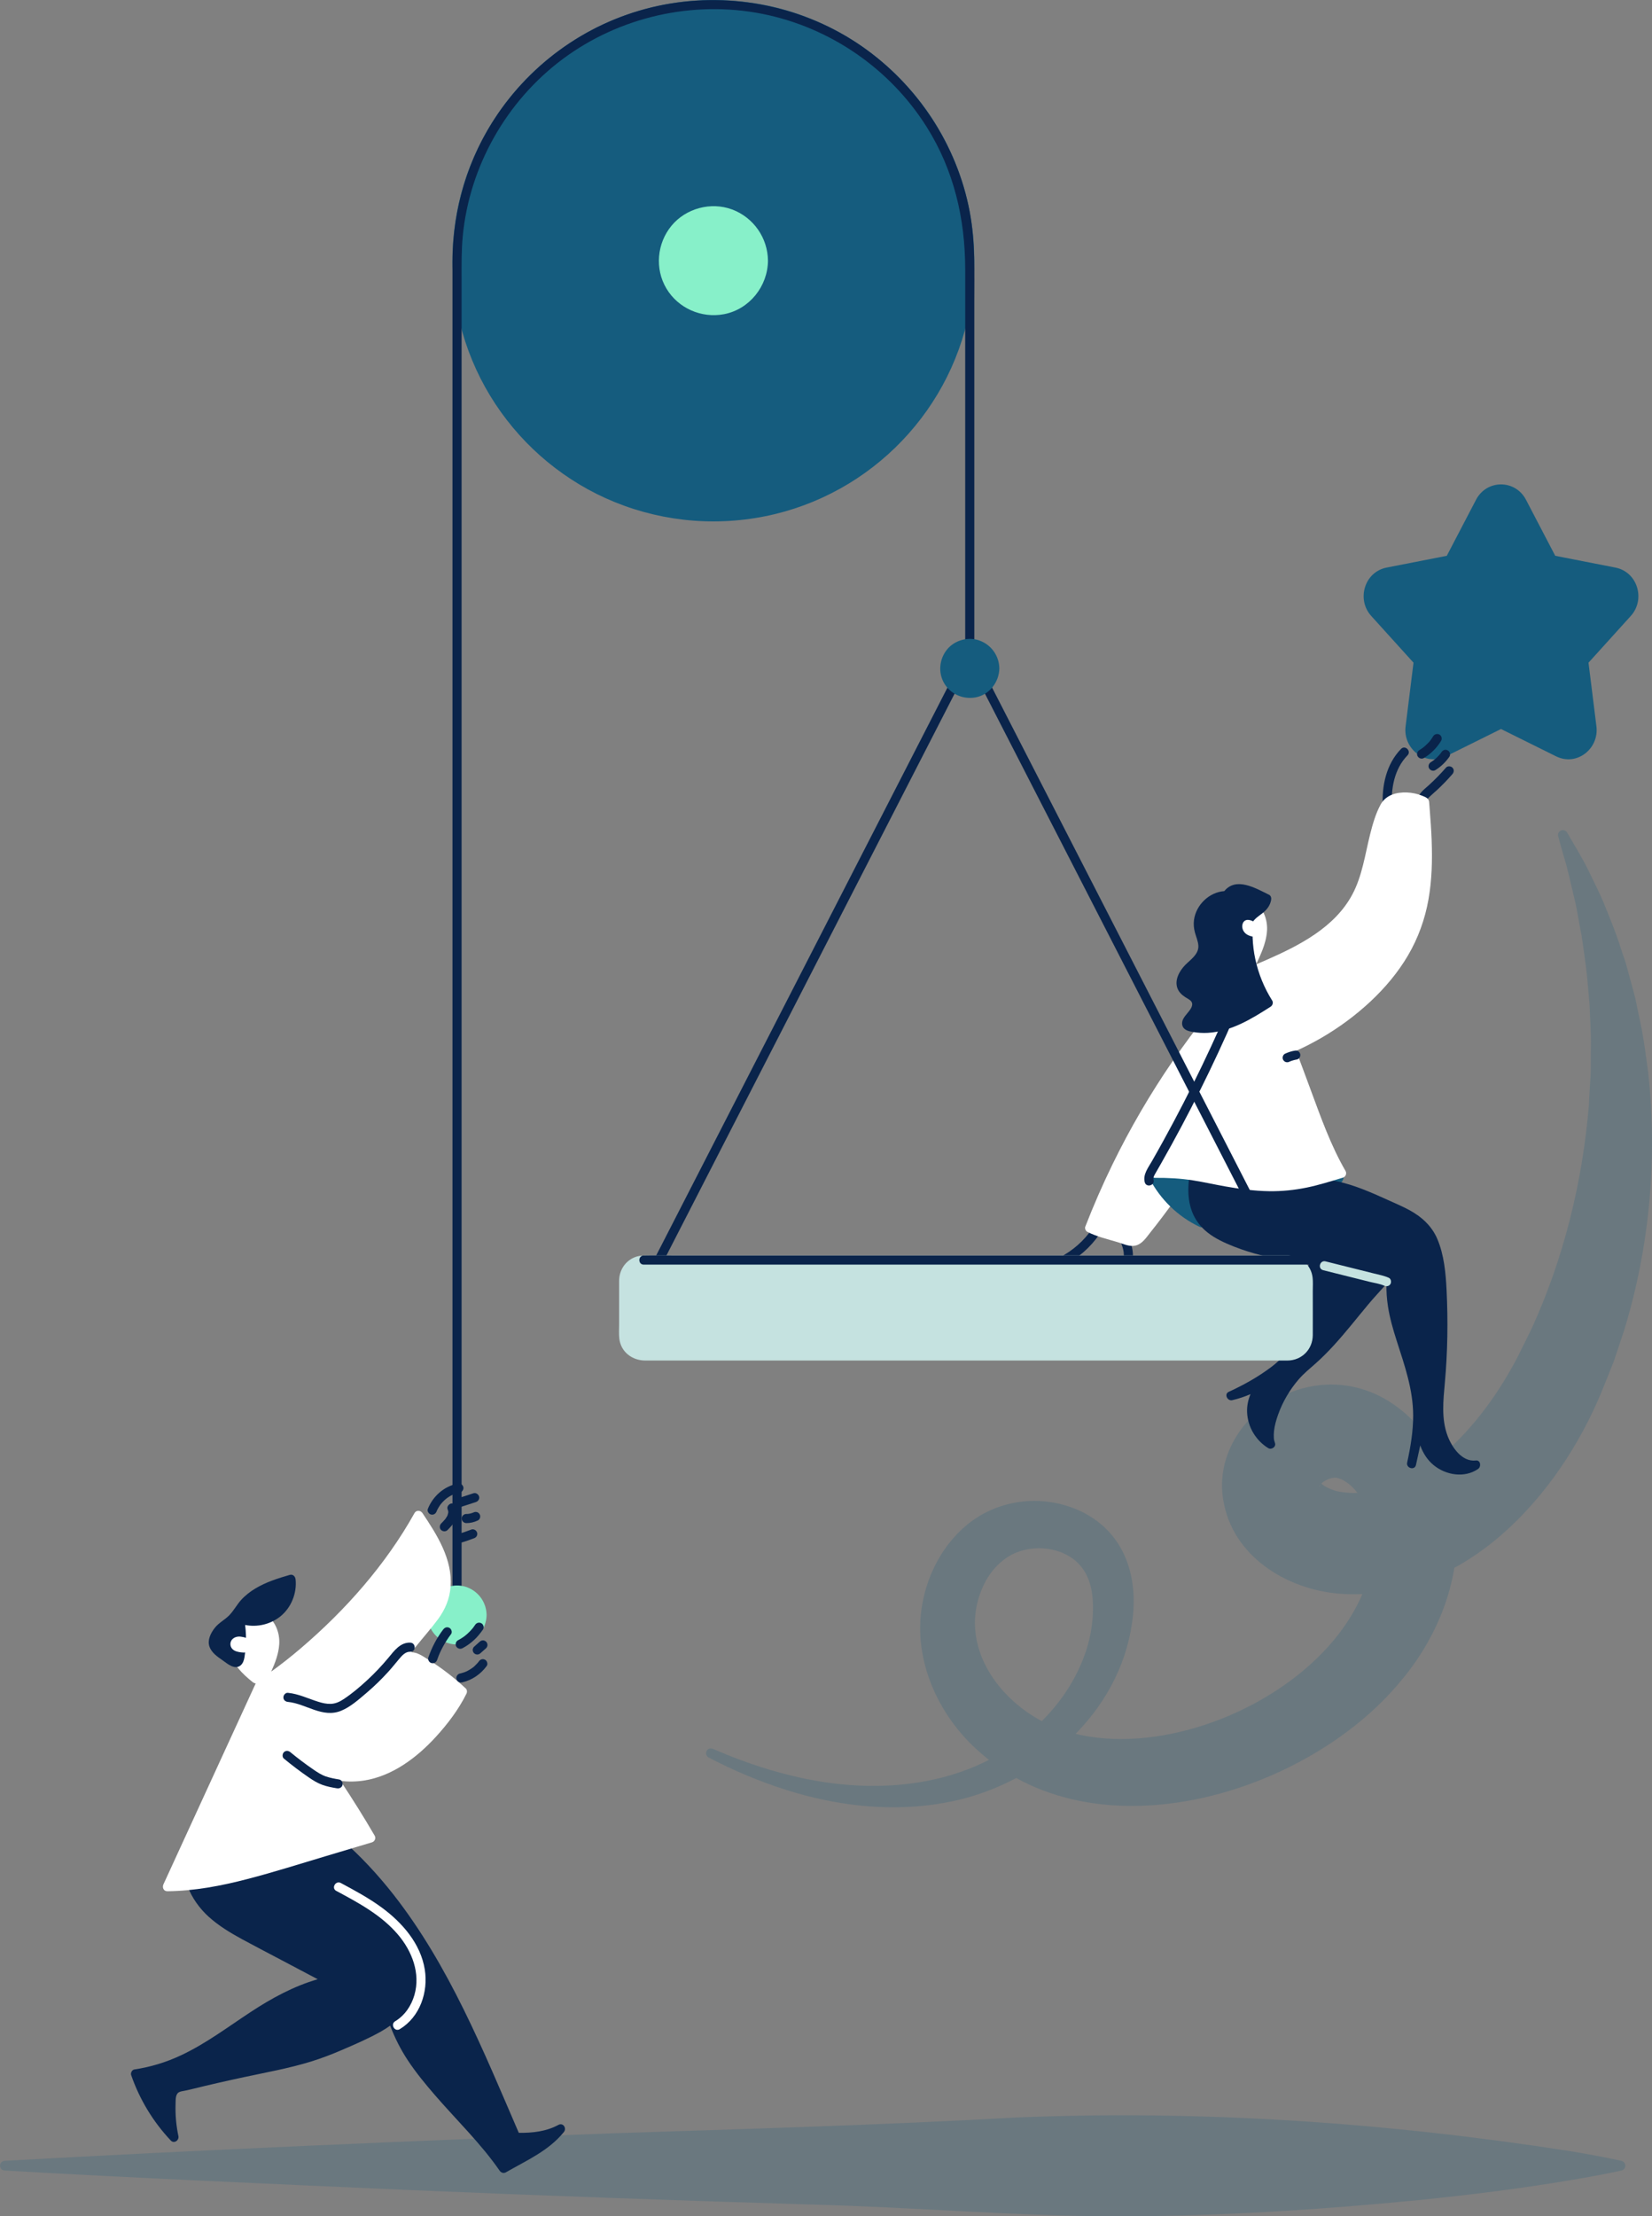 <svg width="372" height="499" viewBox="0 0 372 499" fill="none" xmlns="http://www.w3.org/2000/svg">
<rect x="0" y="0" width="372" height="499" fill="#808080" stroke="none"/>
<g clip-path="url(#clip0_1_279)">
<path d="M343.623 112.518C341.219 107.911 334.781 107.911 332.377 112.518L325.79 125.138L312.251 127.787C307.232 128.769 305.423 134.974 308.771 138.674L318.296 149.201L316.513 163.554C315.894 168.546 320.914 172.61 325.618 170.277L338 164.136L350.382 170.277C355.086 172.61 360.106 168.546 359.487 163.554L357.704 149.201L367.229 138.674C370.577 134.974 368.768 128.769 363.749 127.787L350.21 125.138L343.623 112.518Z" fill="#155C7E"/>
<path opacity="0.2" d="M160.548 393.754C166.113 396.169 171.97 398.267 177.869 399.687C198.023 404.769 220.733 402.415 235.481 386.595C241.231 380.585 245.414 372.585 246.03 364.374C246.385 359.549 245.887 354.574 242.17 351.395C238.828 348.564 233.715 347.908 229.655 349.267C226.215 350.354 223.484 353.097 221.821 356.241C214.48 370.549 226.01 385.338 239.824 389.713C264.341 397.405 301.4 379.785 308.315 354.487C309.403 350.082 309.464 345.487 308.166 341.174C307.062 337.774 305.199 334.6 302.083 333.067C300.681 332.554 300.681 332.641 299.685 332.836C298.766 333.067 297.555 333.754 297.129 334.574C297.098 334.651 297.113 334.687 297.134 334.672C297.195 334.651 297.314 334.374 297.329 334.149C297.334 334.123 297.339 334.097 297.329 334.072C297.334 334.056 297.355 334.051 297.36 334.046C297.38 334.021 297.334 334.026 297.36 334C297.38 333.974 297.375 333.959 297.355 333.949C297.38 333.933 297.391 333.918 297.375 333.913C297.411 333.892 297.524 334.021 297.817 334.267C298.428 334.759 299.829 335.467 301.41 335.82C310.075 337.39 318.545 332.949 325.044 327.349C332.082 321.226 337.688 313.39 342.016 304.979C342.493 303.938 344.367 300.256 344.87 299.19C352.103 283.364 356.379 266.113 357.801 248.641C357.873 246.585 358.063 244.067 358.176 241.99C358.263 239.774 358.196 237.518 358.242 235.308C358.294 232.703 358.016 228.949 357.955 226.354C357.775 224.231 357.519 221.605 357.359 219.631C357.031 216.687 356.579 213.595 356.148 210.662C355.835 209.246 355.044 204.39 354.649 202.831C353.93 199.918 353.052 195.697 352.139 192.81C351.707 191.333 351.292 189.846 350.886 188.349C350.686 187.759 351.035 187.097 351.641 186.938C352.128 186.805 352.632 187.026 352.878 187.436C354.449 190.154 356.122 192.856 357.534 195.667C358.761 198.262 360.552 201.656 361.528 204.292C362.657 207.026 364.043 210.477 364.895 213.241C365.327 214.692 366.025 216.379 366.363 217.81C366.795 219.508 367.847 223.169 368.247 224.779C368.499 226.133 369.438 230.421 369.716 231.867C370.291 235 370.717 238.292 371.138 241.446C373.278 260.908 371.451 280.928 365.681 299.662C365.096 301.338 363.884 305.144 363.314 306.728C362.791 308.103 361.091 312.21 360.522 313.662C350.891 336.8 330.003 360.236 302.642 358.887C290.825 358.318 278.248 351.159 275.666 338.815C273.32 328.503 279.608 318.4 288.9 314.2C296.313 310.728 304.675 310.846 311.887 314.99C322.976 321.349 328.309 334.395 328.047 346.641C327.929 358.426 322.606 370.179 315.204 378.749C294.408 403.759 247.714 418.113 221 394.821C211.046 386.405 204.942 372.718 207.987 359.682C209.249 354.056 212.052 348.708 216.221 344.682C223.187 337.836 233.695 336.097 242.591 339.903C253.089 344.446 256.523 354.805 254.911 365.379C252.052 385.774 234.239 401.272 214.799 405.482C202.935 408.051 190.743 406.985 179.203 403.656C173.218 401.903 167.263 399.559 161.688 396.769L159.594 395.718C158.397 395.01 159.157 393.215 160.543 393.744L160.548 393.754Z" fill="#155C7E"/>
<path d="M313.443 181.656C313.186 177.549 313.972 173.113 316.944 170.067C317.868 169.118 316.415 167.667 315.491 168.615C312.144 172.046 311.097 177.005 311.39 181.656C311.472 182.969 313.525 182.98 313.443 181.656Z" fill="#0A244B"/>
<path d="M322.729 165.754C322.621 165.933 322.508 166.113 322.39 166.287C322.334 166.364 322.283 166.446 322.226 166.523C322.2 166.564 322.17 166.6 322.139 166.636C322.041 166.764 322.139 166.651 322.175 166.59C321.959 166.928 321.641 167.231 321.359 167.513C321.076 167.795 320.773 168.062 320.46 168.313C320.363 168.39 320.65 168.169 320.512 168.277C320.465 168.313 320.419 168.344 320.373 168.379C320.296 168.436 320.219 168.492 320.137 168.544C319.962 168.662 319.788 168.774 319.608 168.887C319.146 169.164 318.936 169.82 319.238 170.292C319.541 170.764 320.152 170.959 320.645 170.662C322.226 169.708 323.556 168.374 324.511 166.795C324.788 166.333 324.629 165.646 324.141 165.39C323.653 165.133 323.032 165.267 322.734 165.759L322.729 165.754Z" fill="#0A244B"/>
<path d="M324.618 169.318C324.521 169.462 324.418 169.6 324.315 169.733L324.475 169.528C323.987 170.159 323.422 170.723 322.791 171.21L322.996 171.051C322.734 171.251 322.467 171.436 322.19 171.61C321.733 171.892 321.518 172.538 321.821 173.015C322.123 173.492 322.74 173.687 323.227 173.385C324.485 172.605 325.548 171.574 326.389 170.359C326.533 170.149 326.559 169.805 326.492 169.569C326.425 169.333 326.241 169.072 326.02 168.954C325.784 168.826 325.491 168.764 325.229 168.851C324.967 168.938 324.772 169.092 324.613 169.323L324.618 169.318Z" fill="#0A244B"/>
<path d="M325.609 172.831C324.408 174.215 323.125 175.533 321.764 176.769C321.128 177.349 320.424 177.877 319.885 178.559C319.228 179.395 318.931 180.313 319.079 181.369C319.156 181.918 319.855 182.221 320.342 182.087C320.933 181.923 321.138 181.374 321.061 180.826C321.076 180.923 321.071 180.749 321.071 180.738C321.107 180.379 321.045 180.8 321.092 180.595C321.133 180.426 321.169 180.333 321.23 180.215C321.384 179.928 321.579 179.708 321.816 179.477C322.396 178.908 323.032 178.395 323.628 177.841C324.834 176.718 325.979 175.528 327.062 174.282C327.426 173.862 327.473 173.241 327.062 172.831C326.692 172.462 325.974 172.41 325.609 172.831Z" fill="#0A244B"/>
<path d="M240.738 284.267C243.859 282.421 246.487 279.805 248.346 276.697C248.628 276.221 248.453 275.569 247.976 275.292C247.499 275.015 246.857 275.185 246.57 275.662C244.886 278.477 242.524 280.826 239.696 282.497C239.218 282.779 239.044 283.421 239.326 283.903C239.609 284.385 240.25 284.554 240.733 284.272L240.738 284.267Z" fill="#0A244B"/>
<path d="M252.345 279.692C252.417 279.831 252.468 279.99 252.55 280.128C252.493 279.99 252.483 279.969 252.524 280.072C252.54 280.113 252.56 280.159 252.576 280.2C252.601 280.262 252.622 280.328 252.648 280.395C252.755 280.697 252.843 281.005 252.914 281.318C252.95 281.472 252.981 281.631 253.007 281.79C253.012 281.826 253.017 281.856 253.022 281.892C253.033 281.969 253.027 281.938 253.007 281.79C253.007 281.79 253.033 282.041 253.038 282.062C253.068 282.379 253.074 282.703 253.063 283.021C253.048 283.559 253.546 284.072 254.09 284.046C254.634 284.021 255.101 283.595 255.117 283.021C255.158 281.503 254.798 280.005 254.111 278.656C253.864 278.179 253.151 278 252.704 278.287C252.216 278.605 252.073 279.18 252.334 279.692H252.345Z" fill="#0A244B"/>
<path d="M282.493 219.19C283.392 218.226 281.944 216.769 281.041 217.738C274.891 224.338 269.229 231.395 264.121 238.831C259.018 246.251 254.465 254.051 250.517 262.149C248.279 266.738 246.236 271.426 244.383 276.19C244.229 276.59 244.48 277.159 244.855 277.349C247.021 278.462 249.46 278.995 251.775 279.703C253.048 280.092 254.393 280.764 255.753 280.421C257.206 280.056 258.099 278.662 258.977 277.559C263.032 272.492 266.713 267.149 270.507 261.892C272.694 258.862 274.927 255.872 277.293 252.979C277.858 252.287 277.365 251.385 276.729 251.21L281.492 220.297C281.831 219.928 282.16 219.559 282.498 219.195L282.493 219.19Z" fill="white"/>
<path opacity="0.2" d="M1.037 486.503C46.109 483.995 92.397 482.041 137.566 480.318C167.104 479.349 199.183 478.431 228.587 476.759C270.399 475 312.38 477.887 353.735 484.349C357.529 484.985 361.322 485.672 365.111 486.503C365.717 486.636 366.097 487.231 365.968 487.836C365.871 488.277 365.527 488.6 365.111 488.692C361.317 489.523 357.524 490.205 353.735 490.846C342.411 492.754 330.994 494.169 319.603 495.333C296.867 497.549 274.146 499.005 251.338 499C228.567 498.949 205.825 496.959 183.074 496.354C154.558 495.518 120.559 494.292 92.053 493.072C61.714 491.728 31.376 490.426 1.037 488.692C0.431 488.656 -0.031 488.138 0.005 487.533C0.036 486.969 0.488 486.533 1.037 486.503Z" fill="#155C7E"/>
<path d="M302.483 264.431C302.211 263.59 301.379 263.077 300.599 262.779C299.567 262.385 298.453 262.154 297.391 261.856C295.147 261.226 292.899 260.6 290.656 259.969C285.594 258.549 280.532 257.133 275.471 255.713C274.516 255.446 273.972 256.487 274.29 257.18L260.651 264.354C260.651 264.354 260.635 264.328 260.63 264.313C260.024 263.138 258.248 264.174 258.854 265.349C261.292 270.062 265.291 273.933 270.096 276.205C270.594 276.441 271.21 276.354 271.503 275.836C273.207 272.826 274.495 269.595 275.327 266.246C276.364 267.533 277.396 268.826 278.433 270.113C279.172 271.036 279.916 271.959 280.656 272.882C281.292 273.677 281.893 274.528 282.617 275.251C283.33 275.964 284.203 276.472 285.224 276.533C286.297 276.595 287.329 276.149 288.263 275.677C290.147 274.728 291.98 273.667 293.756 272.533C295.548 271.395 297.278 270.164 298.951 268.862C299.773 268.226 300.573 267.574 301.364 266.903C302.119 266.262 302.806 265.492 302.468 264.431H302.483Z" fill="#155C7E"/>
<path d="M125.723 478.421C123.043 479.897 119.856 480.246 116.822 480.2C112.818 470.908 108.916 461.564 104.44 452.482C99.953 443.385 94.871 434.554 88.598 426.554C85.071 422.056 81.165 417.862 76.863 414.092C76.144 413.462 75.184 414.051 75.087 414.754L61.776 413.964C61.781 413.251 61.042 412.533 60.256 413.021C58.68 413.985 58.141 415.549 58.188 417.19L44.122 416.651C44.148 416.2 43.783 415.738 43.357 415.621C42.777 415.462 42.294 415.815 42.094 416.338C39.979 421.831 42.885 427.831 46.981 431.544C49.23 433.58 51.848 435.159 54.502 436.605C57.423 438.195 60.38 439.723 63.321 441.277C66.062 442.723 68.798 444.174 71.54 445.621C66.129 447.19 61.165 449.892 56.458 452.99C51.314 456.369 46.37 460.113 40.78 462.738C37.443 464.308 33.901 465.39 30.251 465.933C29.723 466.01 29.368 466.718 29.533 467.195C31.432 472.682 34.471 477.708 38.46 481.933C39.199 482.718 40.38 481.887 40.174 480.933C39.666 478.538 39.45 476.103 39.538 473.651C39.563 472.882 39.471 471.58 40.226 471.103C40.58 470.877 41.042 470.826 41.447 470.749C41.961 470.656 42.464 470.544 42.972 470.415C46.95 469.436 50.944 468.518 54.953 467.662C59.995 466.579 65.108 465.677 70.041 464.149C72.428 463.41 74.758 462.513 77.053 461.523C80.005 460.251 83.018 458.954 85.816 457.374C86.509 456.98 87.197 456.544 87.854 456.067C88.896 458.805 90.215 461.431 91.837 463.882C93.649 466.621 95.744 469.174 97.895 471.662C102.782 477.313 108.249 482.564 112.51 488.723C112.828 489.18 113.403 489.385 113.916 489.092C118.552 486.421 123.511 484.282 126.965 480.031C127.674 479.159 126.801 477.826 125.723 478.421Z" fill="#0A244B"/>
<path d="M332.308 328.831C329.161 329.164 326.913 325.815 325.953 323.231C324.541 319.436 324.998 315.303 325.352 311.359C325.979 304.441 326.081 297.395 325.743 290.456C325.553 286.6 325.183 282.554 323.664 278.964C322.406 275.99 320.06 273.892 317.252 272.39C315.835 271.631 314.357 271 312.894 270.338C310.969 269.467 309.038 268.595 307.067 267.826C305.05 267.041 302.986 266.359 300.861 265.933C299.157 265.59 297.447 265.272 295.743 264.918C288.417 263.41 281.097 261.718 273.659 260.892C272.837 260.8 272.011 260.723 271.184 260.662L271.2 259.395C271.528 258.385 271.877 257.39 272.226 256.405C272.668 255.159 270.681 254.621 270.245 255.862C267.791 262.8 265.086 272.123 271.949 277.518C273.705 278.897 275.753 279.826 277.822 280.646C279.916 281.477 282.083 282.139 284.264 282.697C287.704 283.574 291.205 284.2 294.726 284.697C293.597 286.815 292.76 289.082 292.267 291.426C291.949 292.939 291.795 294.477 291.723 296.021C291.646 297.621 291.636 299.241 291.292 300.815C290.65 303.764 288.643 305.985 286.292 307.759C283.34 309.995 280.05 311.831 276.687 313.369C275.589 313.872 276.39 315.497 277.478 315.246C278.89 314.918 280.265 314.462 281.595 313.892C281.041 315.18 280.758 316.585 280.825 318.015C280.969 321.292 282.801 324.333 285.589 326.046C286.313 326.492 287.411 325.744 287.098 324.887C287.026 324.692 286.97 324.497 286.924 324.297C286.852 323.974 286.867 324.031 286.847 323.739C286.811 323.221 286.831 322.697 286.888 322.174C287.016 320.964 287.38 319.697 287.796 318.523C288.823 315.626 290.44 312.867 292.452 310.549C293.582 309.241 294.891 308.18 296.179 307.041C297.673 305.723 299.074 304.303 300.414 302.836C303.114 299.877 305.578 296.713 308.145 293.641C309.449 292.077 310.861 290.6 312.201 289.072C312.17 290.739 312.278 292.4 312.534 294.072C312.94 296.739 313.694 299.328 314.516 301.892C316.277 307.385 318.202 312.826 318.217 318.667C318.227 322.256 317.632 325.79 316.867 329.287C316.585 330.574 318.566 331.123 318.848 329.831C319.172 328.364 319.495 326.897 319.813 325.431C320.419 327.128 321.389 328.677 322.791 329.841C325.548 332.133 329.772 332.846 332.837 330.733C333.586 330.215 333.427 328.703 332.319 328.821L332.308 328.831Z" fill="#0A244B"/>
<path d="M302.991 263.646C299.68 257.933 297.452 251.626 295.168 245.456C292.688 238.764 290.276 232 287.016 225.636C285.676 223.021 284.167 220.482 282.375 218.149C283.648 215.405 285.127 212.595 285.312 209.528C285.466 206.979 284.424 204.328 282.278 202.851C280.235 201.446 277.601 201.826 275.82 203.456C273.797 205.303 273.073 208.272 273.813 210.872C274.665 213.882 276.965 216.21 279.347 218.113C279.526 218.256 279.732 218.349 279.942 218.385C279.957 218.405 279.973 218.426 279.993 218.446C279.886 218.677 279.778 218.903 279.67 219.133L275.774 227.615C273.176 233.272 270.579 238.928 267.981 244.585C265.065 250.938 262.144 257.292 259.229 263.646C258.915 264.328 259.275 265.195 260.117 265.19C262.986 265.169 265.851 265.313 268.689 265.764C271.118 266.154 273.52 266.697 275.938 267.123C279.182 267.692 282.473 268.149 285.774 268.195C288.633 268.236 291.492 267.949 294.295 267.369C297.031 266.805 299.701 265.954 302.375 265.154C303.012 264.964 303.325 264.231 302.991 263.646Z" fill="white"/>
<path d="M278.51 222.385C273.648 234.159 268.125 245.662 261.98 256.821C261.123 258.379 260.25 259.933 259.367 261.477C258.556 262.892 257.314 264.462 257.776 266.185C258.12 267.456 260.101 266.918 259.757 265.641C259.598 265.056 260.014 264.477 260.291 263.985C260.697 263.282 261.097 262.579 261.498 261.877C262.278 260.503 263.048 259.128 263.808 257.744C265.291 255.051 266.739 252.333 268.145 249.6C271 244.062 273.705 238.446 276.256 232.759C277.714 229.503 279.126 226.221 280.486 222.923C280.697 222.41 280.255 221.795 279.768 221.662C279.177 221.497 278.715 221.862 278.505 222.379L278.51 222.385Z" fill="#0A244B"/>
<path d="M103.47 339.385C104.702 338.985 105.929 338.585 107.161 338.185C107.669 338.02 108.054 337.467 107.879 336.923C107.715 336.415 107.161 336.031 106.616 336.205C105.384 336.605 104.158 337.005 102.926 337.405C102.417 337.569 102.032 338.123 102.207 338.667C102.371 339.174 102.926 339.559 103.47 339.385Z" fill="#0A244B"/>
<path d="M104.994 342.923C105.913 342.933 106.801 342.713 107.628 342.318C107.848 342.215 108.038 341.933 108.1 341.703C108.167 341.456 108.136 341.128 107.997 340.913C107.859 340.697 107.643 340.503 107.381 340.441L107.109 340.405C106.924 340.405 106.75 340.451 106.591 340.544C106.524 340.574 106.452 340.61 106.38 340.636L106.627 340.533C106.237 340.697 105.826 340.805 105.41 340.862L105.682 340.826C105.451 340.856 105.225 340.867 104.994 340.867C104.732 340.867 104.45 340.985 104.27 341.169C104.091 341.354 103.957 341.641 103.968 341.892C103.993 342.451 104.419 342.913 104.994 342.918V342.923Z" fill="#0A244B"/>
<path d="M106.175 344.364C105.112 344.779 104.029 345.144 102.931 345.446C102.412 345.59 102.043 346.179 102.212 346.708C102.381 347.236 102.92 347.579 103.475 347.426C104.573 347.123 105.657 346.759 106.719 346.344C106.976 346.241 107.186 346.118 107.335 345.872C107.464 345.651 107.52 345.328 107.438 345.082C107.356 344.836 107.202 344.595 106.966 344.467C106.729 344.338 106.427 344.267 106.175 344.364Z" fill="#0A244B"/>
<path d="M216.544 40.585C214.711 34.954 212.027 29.595 208.592 24.774C205.163 19.964 201.041 15.697 196.359 12.098C191.647 8.472 186.385 5.595 180.8 3.549C175.071 1.446 168.998 0.277 162.9 0.041C156.734 -0.195 150.513 0.533 144.578 2.221C138.865 3.841 133.387 6.338 128.428 9.605C123.526 12.826 119.101 16.774 115.364 21.297C111.575 25.882 108.511 30.995 106.247 36.487C103.921 42.128 102.525 48.128 102.058 54.205C101.581 60.374 102.094 66.636 103.557 72.651C104.964 78.431 107.279 84.01 110.369 89.097C113.413 94.108 117.217 98.672 121.601 102.564C126.006 106.472 130.99 109.733 136.36 112.159C141.909 114.667 147.792 116.292 153.844 117C160.02 117.723 166.303 117.446 172.396 116.215C178.284 115.026 183.993 112.908 189.239 109.979C194.368 107.123 199.07 103.482 203.125 99.236C207.186 94.99 210.62 90.128 213.243 84.867C215.923 79.487 217.781 73.708 218.69 67.764C219.152 64.759 219.388 61.733 219.393 58.692C219.383 52.559 218.438 46.42 216.544 40.585Z" fill="#155C7E"/>
<path d="M164.86 47.164C160.091 45.38 154.45 46.897 151.211 50.821C147.925 54.805 147.407 60.538 150.081 64.99C152.74 69.421 157.971 71.703 163.033 70.738C168.752 69.651 172.889 64.451 172.93 58.692C172.889 53.559 169.67 48.959 164.86 47.159V47.164Z" fill="#87F0C9"/>
<path d="M103.942 357.995V338.462C103.942 322.051 103.942 305.641 103.942 289.226V223.667C103.942 200.831 103.942 177.995 103.942 155.154C103.942 132.313 103.942 116.267 103.942 96.82C103.942 85.446 103.942 74.072 103.942 62.697C103.942 59.533 103.901 56.38 104.199 53.226C105.682 37.487 114.019 22.764 126.693 13.313C139.465 3.795 156 0.02 171.647 3.118C186.888 6.133 200.461 15.487 208.71 28.641C214.809 38.364 217.345 49.277 217.345 60.656V83.477C217.345 103.456 217.345 123.431 217.345 143.41V147.277C217.345 148.595 219.398 148.6 219.398 147.277V68.231C219.398 61.344 219.645 54.441 218.351 47.636C215.512 32.641 206.631 19.164 194.111 10.456C181.231 1.497 164.968 -1.862 149.568 1.051C134.168 3.964 120.79 12.944 112.084 25.651C105.349 35.482 101.899 47.169 101.889 59.051C101.878 67.159 101.889 75.267 101.889 83.374C101.889 101.087 101.889 118.8 101.889 136.508C101.889 154.215 101.889 181.549 101.889 204.067C101.889 226.585 101.889 249.882 101.889 272.795C101.889 291.318 101.889 309.841 101.889 328.364C101.889 337.815 101.889 347.272 101.889 356.723V357.995C101.889 359.313 103.942 359.318 103.942 357.995Z" fill="#0A244B"/>
<path d="M217.483 146.754C216.847 148 216.205 149.241 215.569 150.487L210.379 160.605C207.822 165.59 205.266 170.574 202.709 175.559C199.588 181.636 196.472 187.718 193.351 193.795L183.105 213.769C179.645 220.513 176.185 227.251 172.73 233.995C169.527 240.241 166.318 246.487 163.115 252.738L154.938 268.677C152.992 272.472 151.041 276.272 149.096 280.067C148.167 281.877 147.222 283.682 146.308 285.497C146.267 285.574 146.231 285.651 146.19 285.728C145.841 286.41 146.267 287.272 147.078 287.272H283.884C285.733 287.272 287.586 287.308 289.429 287.272C289.511 287.272 289.588 287.272 289.67 287.272C290.481 287.272 290.907 286.41 290.558 285.728C289.921 284.482 289.28 283.241 288.643 281.995C286.913 278.621 285.183 275.251 283.453 271.877C280.897 266.892 278.34 261.908 275.784 256.923C272.663 250.846 269.547 244.764 266.426 238.687C263.012 232.031 259.593 225.369 256.179 218.713C252.766 212.056 249.259 205.231 245.805 198.487C242.601 192.241 239.393 185.995 236.19 179.744C233.464 174.431 230.738 169.118 228.012 163.805L222.17 152.415C221.241 150.605 220.353 148.769 219.383 146.985C219.342 146.908 219.306 146.831 219.265 146.754C218.664 145.579 216.888 146.615 217.489 147.79C218.125 149.036 218.767 150.277 219.403 151.523C221.133 154.897 222.863 158.267 224.593 161.641C227.15 166.626 229.706 171.61 232.263 176.595L241.621 194.831C245.035 201.487 248.453 208.149 251.867 214.805C255.281 221.462 258.787 228.287 262.242 235.031C265.445 241.277 268.654 247.523 271.857 253.774C274.583 259.087 277.309 264.4 280.034 269.713C281.98 273.508 283.931 277.308 285.876 281.103C286.8 282.908 287.663 284.769 288.664 286.533C288.705 286.61 288.741 286.687 288.782 286.764L289.67 285.221H152.864C151.026 285.221 149.152 285.123 147.32 285.221C147.237 285.221 147.155 285.221 147.078 285.221L147.966 286.764C148.603 285.518 149.245 284.277 149.881 283.031C151.611 279.656 153.341 276.287 155.071 272.913C157.627 267.928 160.184 262.944 162.74 257.959C165.862 251.882 168.978 245.8 172.099 239.723L182.345 219.749C185.805 213.005 189.265 206.267 192.72 199.523C195.923 193.277 199.131 187.031 202.335 180.779L210.512 164.841C212.458 161.046 214.408 157.246 216.354 153.451C217.283 151.641 218.228 149.836 219.142 148.021C219.183 147.944 219.219 147.867 219.26 147.79C219.86 146.615 218.089 145.579 217.483 146.754Z" fill="#0A244B"/>
<path d="M220.661 144.246C218.089 143.272 215.009 144.097 213.269 146.221C211.498 148.38 211.2 151.472 212.643 153.892C214.085 156.308 216.898 157.513 219.645 157.021C222.766 156.462 224.983 153.605 225.03 150.492C224.994 147.703 223.274 145.241 220.661 144.251V144.246Z" fill="#155C7E"/>
<path d="M105.205 357.374C102.633 356.4 99.553 357.226 97.813 359.349C96.041 361.508 95.744 364.6 97.186 367.021C98.629 369.436 101.442 370.641 104.188 370.149C107.309 369.59 109.527 366.733 109.573 363.621C109.537 360.831 107.818 358.369 105.205 357.38V357.374Z" fill="#87F0C9"/>
<path d="M295.563 287.59C295.234 284.785 292.852 282.739 290.055 282.677H145.995C144.999 282.677 144.029 282.656 143.069 283.01C140.81 283.851 139.429 285.974 139.414 288.354C139.403 289.677 139.414 291 139.414 292.318V298.118C139.414 299.2 139.327 300.328 139.46 301.41C139.819 304.431 142.396 306.323 145.327 306.323H283.104C285.363 306.323 287.621 306.333 289.885 306.323C293.13 306.308 295.599 303.826 295.614 300.585C295.63 297.287 295.614 293.985 295.614 290.687C295.614 289.667 295.691 288.605 295.568 287.585L295.563 287.59Z" fill="#C5E2E0"/>
<path d="M144.963 284.728H298.243C300.312 284.728 302.385 284.769 304.454 284.728C304.547 284.728 304.634 284.728 304.726 284.728C306.046 284.728 306.051 282.677 304.726 282.677H151.447C149.378 282.677 147.304 282.636 145.235 282.677C145.143 282.677 145.056 282.677 144.963 282.677C143.644 282.677 143.639 284.728 144.963 284.728Z" fill="#0A244B"/>
<path d="M104.856 380.128C102.217 377.672 99.347 375.456 96.283 373.554C95.164 372.856 93.942 371.99 92.612 372.01C92.977 371.554 93.346 371.103 93.711 370.646C95.338 368.621 97.079 366.662 98.624 364.574C100.236 362.395 101.262 359.974 101.462 357.256C101.924 351.051 98.423 345.59 95.123 340.656C94.707 340.036 93.742 339.949 93.346 340.656C86.863 352.282 77.756 362.569 67.648 371.18C65.523 372.99 63.331 374.723 61.067 376.359C61.966 374.374 62.746 372.328 62.88 370.154C63.033 367.605 61.991 364.954 59.846 363.477C57.803 362.072 55.169 362.451 53.388 364.082C51.365 365.928 50.641 368.897 51.381 371.497C52.233 374.508 54.532 376.836 56.914 378.738C57.094 378.882 57.305 378.974 57.515 379.01C57.53 379.031 57.546 379.046 57.561 379.067C57.453 379.297 57.34 379.528 57.238 379.754C55.939 382.58 54.64 385.41 53.342 388.236C50.744 393.892 48.147 399.549 45.549 405.205C42.633 411.559 39.712 417.913 36.797 424.267C36.483 424.949 36.843 425.821 37.684 425.81C43.778 425.744 49.8 424.6 55.682 423.067C61.678 421.508 67.592 419.631 73.526 417.856C76.935 416.836 80.343 415.815 83.752 414.8C84.383 414.61 84.707 413.877 84.368 413.292C81.93 409.108 79.358 405 76.678 400.969C78.449 401.174 80.246 401.154 82.037 400.872C88.388 399.862 93.875 395.708 98.115 391.082C100.79 388.164 103.254 384.913 105.02 381.364C105.22 380.964 105.205 380.446 104.861 380.123L104.856 380.128Z" fill="white"/>
<path d="M98.434 373.723C98.526 373.456 98.624 373.19 98.726 372.928C98.778 372.795 98.829 372.667 98.885 372.533C98.932 372.421 98.942 372.405 98.906 372.487C98.932 372.421 98.963 372.359 98.988 372.292C99.214 371.774 99.466 371.267 99.733 370.769C100.271 369.774 100.887 368.821 101.57 367.918C101.899 367.487 101.652 366.754 101.201 366.513C100.656 366.226 100.143 366.421 99.794 366.882C98.346 368.785 97.233 370.918 96.452 373.18C96.278 373.687 96.652 374.323 97.171 374.441C97.741 374.569 98.249 374.267 98.434 373.723Z" fill="#0A244B"/>
<path d="M104.147 371.092C106.016 370.103 107.597 368.636 108.762 366.877C109.06 366.431 108.865 365.723 108.393 365.472C107.879 365.2 107.304 365.359 106.986 365.841C106.858 366.031 106.724 366.221 106.591 366.405C106.457 366.59 106.735 366.226 106.586 366.415C106.55 366.462 106.514 366.508 106.478 366.549C106.406 366.636 106.334 366.728 106.257 366.81C105.949 367.164 105.621 367.503 105.271 367.821C105.102 367.974 104.928 368.123 104.748 368.267C104.722 368.287 104.563 368.415 104.691 368.313C104.82 368.21 104.661 368.338 104.63 368.359C104.537 368.426 104.445 368.497 104.353 368.559C103.957 368.836 103.542 369.087 103.115 369.313C102.638 369.564 102.453 370.267 102.746 370.718C103.059 371.2 103.644 371.354 104.152 371.087L104.147 371.092Z" fill="#0A244B"/>
<path d="M108.023 369.626C107.597 370.005 107.171 370.385 106.745 370.764C106.642 370.856 106.575 370.969 106.534 371.092C106.468 371.215 106.442 371.349 106.447 371.487C106.442 371.631 106.473 371.759 106.534 371.882C106.575 372.01 106.647 372.118 106.745 372.21C106.94 372.39 107.197 372.523 107.469 372.513L107.741 372.477C107.915 372.426 108.064 372.338 108.192 372.215C108.618 371.836 109.045 371.456 109.471 371.077C109.573 370.985 109.64 370.872 109.681 370.749C109.748 370.626 109.774 370.492 109.768 370.354C109.774 370.21 109.743 370.082 109.681 369.959C109.64 369.831 109.568 369.723 109.471 369.631C109.276 369.451 109.019 369.318 108.747 369.328L108.475 369.364C108.3 369.415 108.151 369.503 108.023 369.626Z" fill="#0A244B"/>
<path d="M107.823 374.067C107.823 374.067 107.674 374.267 107.766 374.149C107.859 374.031 107.705 374.221 107.705 374.226C107.633 374.313 107.556 374.405 107.479 374.487C107.325 374.662 107.166 374.826 106.996 374.985C106.827 375.144 106.642 375.349 106.442 375.462C106.55 375.395 106.534 375.395 106.437 375.462C106.396 375.492 106.355 375.523 106.314 375.554C106.211 375.631 106.103 375.703 105.995 375.769C105.605 376.021 105.179 376.277 104.738 376.441C104.809 376.415 104.886 376.38 104.768 376.426C104.707 376.446 104.65 376.472 104.589 376.492C104.481 376.533 104.373 376.569 104.26 376.605C104.014 376.682 103.767 376.749 103.516 376.805C102.992 376.923 102.633 377.559 102.797 378.067C102.977 378.615 103.5 378.908 104.06 378.785C106.303 378.282 108.249 376.933 109.599 375.092C109.917 374.656 109.686 373.928 109.229 373.687C108.695 373.405 108.167 373.59 107.823 374.056V374.067Z" fill="#0A244B"/>
<path d="M98.316 340.277C98.424 340.005 98.228 340.462 98.347 340.195C98.377 340.128 98.408 340.062 98.439 339.995C98.511 339.851 98.583 339.703 98.665 339.564C98.824 339.282 99.004 339.01 99.188 338.749C99.358 338.513 99.06 338.903 99.245 338.677C99.291 338.621 99.337 338.564 99.383 338.508C99.486 338.385 99.599 338.262 99.707 338.144C99.933 337.908 100.169 337.687 100.42 337.482C100.441 337.467 100.626 337.313 100.523 337.395C100.42 337.477 100.61 337.328 100.631 337.313C100.775 337.21 100.918 337.108 101.067 337.015C101.339 336.841 101.627 336.682 101.919 336.544C101.986 336.513 102.053 336.482 102.12 336.451C102.227 336.4 101.976 336.503 102.161 336.436C102.31 336.38 102.464 336.318 102.618 336.272C102.941 336.164 103.269 336.082 103.603 336.015C104.132 335.913 104.481 335.251 104.322 334.754C104.142 334.19 103.624 333.928 103.059 334.036C100.005 334.626 97.474 336.867 96.339 339.733C96.139 340.236 96.555 340.882 97.058 340.995C97.648 341.128 98.11 340.815 98.321 340.277H98.316Z" fill="#0A244B"/>
<path d="M100.79 339.805C100.826 339.892 100.857 339.98 100.882 340.072C100.893 340.118 100.908 340.164 100.913 340.21C100.934 340.323 100.934 340.303 100.913 340.149C100.954 340.174 100.949 340.682 100.913 340.713C100.934 340.559 100.939 340.538 100.913 340.651C100.903 340.697 100.893 340.744 100.882 340.79C100.862 340.882 100.836 340.974 100.805 341.067C100.79 341.113 100.775 341.159 100.759 341.205C100.718 341.308 100.723 341.297 100.78 341.159C100.78 341.226 100.703 341.323 100.667 341.385C100.58 341.549 100.482 341.703 100.379 341.851C100.349 341.897 100.169 342.174 100.323 341.938C100.272 342.021 100.2 342.092 100.138 342.164C99.881 342.462 99.609 342.744 99.332 343.026C98.957 343.41 98.921 344.097 99.332 344.477C99.743 344.856 100.385 344.887 100.785 344.477C101.432 343.821 102.104 343.128 102.51 342.287C102.956 341.359 103.172 340.236 102.772 339.251C102.669 338.995 102.551 338.785 102.299 338.636C102.079 338.508 101.755 338.451 101.509 338.533C101.031 338.687 100.574 339.262 100.79 339.795V339.805Z" fill="#0A244B"/>
<path d="M322.385 189.236C322.293 186.887 322.129 184.544 321.944 182.205C321.898 181.651 321.867 181.087 321.81 180.533C321.718 179.697 320.963 179.451 320.275 179.169C319.192 178.723 318.032 178.477 316.857 178.426C314.495 178.318 312.067 178.969 310.876 181.164C309.757 183.236 309.09 185.59 308.52 187.862C307.38 192.415 306.754 197.215 304.511 201.405C300.527 208.846 292.529 212.897 285.106 216.159C284.157 216.574 283.207 216.985 282.252 217.385C281.744 217.6 281.631 218.354 281.882 218.79C282.113 219.185 282.493 219.313 282.883 219.267L284.962 237.097C284.911 237.113 284.86 237.133 284.808 237.149C283.556 237.559 284.095 239.538 285.353 239.128C293.931 236.333 301.995 231.656 308.592 225.492C311.862 222.436 314.798 218.959 317.067 215.092C319.336 211.22 320.881 206.954 321.661 202.533C322.442 198.144 322.55 193.672 322.38 189.226L322.385 189.236Z" fill="white"/>
<path d="M290.373 239.031C290.45 238.995 290.522 238.964 290.599 238.928L290.353 239.031C290.902 238.8 291.472 238.636 292.057 238.538C292.298 238.497 292.555 238.267 292.673 238.067C292.801 237.846 292.858 237.523 292.776 237.277C292.693 237.031 292.539 236.79 292.303 236.662L292.057 236.559C291.877 236.508 291.692 236.508 291.513 236.559C290.753 236.687 290.034 236.933 289.336 237.256C289.115 237.359 288.926 237.646 288.864 237.872C288.797 238.118 288.828 238.446 288.967 238.662C289.105 238.877 289.321 239.072 289.583 239.133L289.855 239.169C290.039 239.169 290.214 239.123 290.373 239.031Z" fill="#0A244B"/>
<path d="M286.472 225.267C284.675 222.415 283.397 219.292 282.683 216C282.334 214.385 282.129 212.749 282.067 211.103C282.036 210.287 282.042 209.472 282.083 208.662C282.103 208.236 282.124 207.81 282.242 207.4C282.252 207.369 282.267 207.333 282.278 207.303C282.488 207.087 282.688 206.856 282.909 206.662C283.34 206.292 283.807 205.974 284.254 205.626C285.26 204.846 286.01 203.892 286.236 202.61C286.313 202.185 286.195 201.662 285.763 201.451C282.781 199.995 278.356 197.349 275.691 200.631C272.309 200.867 269.357 203.703 268.874 207.056C268.736 208.036 268.818 208.985 269.074 209.938C269.336 210.928 269.803 211.923 269.85 212.959C269.932 214.867 268.094 216.041 266.903 217.251C265.615 218.559 264.439 220.621 265.137 222.503C265.471 223.4 266.138 224.005 266.918 224.518C267.442 224.862 268.32 225.215 268.448 225.908C268.592 226.682 267.848 227.544 267.396 228.092C266.754 228.872 265.948 229.764 266.246 230.867C266.533 231.933 267.668 232.179 268.612 232.344C269.726 232.538 270.856 232.61 271.98 232.544C277.237 232.226 281.785 229.431 286.102 226.667C286.559 226.374 286.775 225.749 286.472 225.262V225.267Z" fill="#0A244B"/>
<path d="M297.94 285.979C300.281 286.564 302.616 287.149 304.957 287.733L308.402 288.595C309.464 288.862 310.691 289.015 311.692 289.467C312.195 289.697 312.796 289.61 313.099 289.097C313.356 288.656 313.238 287.923 312.729 287.692C311.651 287.205 310.46 286.99 309.316 286.703L305.748 285.81C303.325 285.205 300.907 284.6 298.484 283.995C297.201 283.672 296.657 285.651 297.94 285.974V285.979Z" fill="#C5E2E0"/>
<path d="M283.181 208.118C282.894 207.831 282.55 207.579 282.17 207.421C281.533 207.144 280.707 206.877 280.137 207.446C279.855 207.728 279.752 208.123 279.726 208.508C279.716 208.656 279.747 208.81 279.767 208.954C279.778 209.031 279.798 209.103 279.824 209.174C279.875 209.318 279.932 209.462 280.009 209.595C280.086 209.728 280.188 209.856 280.286 209.974C280.435 210.159 280.635 210.303 280.835 210.426C281.225 210.667 281.682 210.8 282.129 210.877C282.267 210.918 282.401 210.928 282.54 210.897C282.678 210.892 282.801 210.851 282.919 210.774C283.135 210.651 283.335 210.405 283.392 210.159C283.453 209.897 283.438 209.6 283.289 209.369C283.15 209.159 282.935 208.944 282.673 208.897C282.411 208.851 282.134 208.79 281.882 208.682L282.129 208.785C281.995 208.728 281.867 208.656 281.754 208.569L281.959 208.728C281.867 208.656 281.785 208.579 281.713 208.487L281.872 208.692C281.811 208.61 281.759 208.518 281.713 208.421L281.816 208.667C281.78 208.579 281.754 208.487 281.744 208.395L281.78 208.667C281.77 208.59 281.77 208.518 281.78 208.441L281.744 208.713C281.754 208.646 281.77 208.579 281.795 208.518L281.693 208.764C281.703 208.733 281.718 208.708 281.739 208.682L281.58 208.887L281.595 208.872L281.39 209.031C281.39 209.031 281.415 209.01 281.431 209.005L281.184 209.108H281.21C281.118 209.113 281.03 209.123 280.938 209.138C280.974 209.138 281.01 209.138 281.046 209.138L280.774 209.103C280.984 209.133 281.184 209.19 281.379 209.272L281.133 209.169C281.333 209.256 281.523 209.364 281.698 209.503L281.492 209.344C281.574 209.41 281.651 209.477 281.728 209.554C281.913 209.738 282.19 209.856 282.452 209.856C282.714 209.856 283.007 209.744 283.176 209.554C283.345 209.364 283.489 209.103 283.479 208.831C283.469 208.559 283.376 208.303 283.176 208.108L283.181 208.118Z" fill="white"/>
<path d="M66.555 355.569C66.483 354.928 65.954 354.38 65.256 354.58C62.602 355.349 59.907 356.2 57.525 357.631C56.329 358.349 55.195 359.221 54.261 360.267C53.316 361.323 52.649 362.605 51.668 363.631C50.642 364.708 49.281 365.338 48.347 366.533C47.459 367.672 46.663 369.241 47.156 370.703C47.628 372.113 48.973 373.01 50.138 373.826C51.196 374.569 52.813 376.005 54.117 375.005C54.707 374.549 54.933 373.831 55.051 373.128C55.205 372.2 55.313 371.262 55.364 370.323C55.446 368.831 55.38 367.338 55.2 365.856C57.946 366.41 60.883 365.713 63.09 363.964C65.564 362.005 66.899 358.697 66.56 355.574L66.555 355.569Z" fill="#0A244B"/>
<path d="M56.319 369.195C55.831 368.877 55.251 368.672 54.681 368.569C54.348 368.508 53.994 368.446 53.65 368.477C53.172 368.523 52.767 368.667 52.402 368.99C51.725 369.59 51.714 370.672 52.356 371.297C52.874 371.8 53.593 371.933 54.281 372.026C54.969 372.118 55.713 372.062 56.411 371.897C56.935 371.774 57.294 371.149 57.13 370.636C56.956 370.092 56.427 369.79 55.867 369.918C55.708 369.954 55.554 369.985 55.395 370.01L55.667 369.974C55.205 370.036 54.743 370.036 54.286 369.974L54.558 370.01C54.271 369.969 53.983 369.913 53.711 369.805L53.958 369.908C53.86 369.867 53.773 369.815 53.686 369.754L53.891 369.913C53.834 369.867 53.783 369.82 53.742 369.764L53.901 369.969C53.87 369.923 53.845 369.877 53.819 369.826L53.922 370.072C53.906 370.031 53.901 369.995 53.891 369.949L53.927 370.221C53.927 370.174 53.927 370.128 53.927 370.082L53.891 370.354C53.901 370.308 53.911 370.267 53.932 370.221L53.829 370.467C53.85 370.426 53.87 370.385 53.901 370.344L53.742 370.549C53.793 370.482 53.845 370.431 53.911 370.379L53.706 370.538C53.757 370.503 53.814 370.472 53.87 370.446L53.624 370.549C53.711 370.518 53.804 370.492 53.896 370.482L53.624 370.518C53.814 370.497 54.004 370.513 54.189 370.538L53.917 370.503C54.302 370.559 54.681 370.646 55.041 370.8L54.794 370.697C54.964 370.769 55.128 370.856 55.282 370.959C55.734 371.251 56.437 371.067 56.689 370.59C56.961 370.077 56.802 369.497 56.319 369.185V369.195Z" fill="white"/>
<path d="M63.932 395.949C65.744 397.446 67.623 398.872 69.563 400.2C70.513 400.851 71.463 401.441 72.546 401.841C73.629 402.241 74.738 402.446 75.857 402.631C76.401 402.723 76.96 402.487 77.12 401.913C77.253 401.42 76.95 400.744 76.401 400.651C75.385 400.482 74.363 400.297 73.382 399.964C72.402 399.631 71.483 399.031 70.6 398.426C68.803 397.195 67.063 395.887 65.385 394.497C64.959 394.144 64.353 394.082 63.932 394.497C63.567 394.862 63.501 395.595 63.932 395.949Z" fill="#0A244B"/>
<path d="M64.835 383.179C68.901 383.579 72.628 386.897 76.827 385.169C78.927 384.308 80.785 382.636 82.5 381.179C84.214 379.723 85.888 378.103 87.422 376.41C88.259 375.487 89.034 374.518 89.835 373.564C90.492 372.785 91.278 371.841 92.387 371.887C93.711 371.938 93.706 369.887 92.387 369.836C90.123 369.749 88.737 371.708 87.448 373.262C85.985 375.02 84.409 376.687 82.731 378.241C81.052 379.795 79.271 381.313 77.356 382.574C76.483 383.149 75.559 383.579 74.502 383.62C73.552 383.656 72.628 383.446 71.725 383.164C69.42 382.456 67.269 381.369 64.841 381.133C64.286 381.077 63.814 381.646 63.814 382.159C63.814 382.759 64.286 383.128 64.841 383.185L64.835 383.179Z" fill="#0A244B"/>
<path d="M75.713 425.723C80.713 428.405 85.867 431.164 89.599 435.549C92.782 439.287 94.722 444.292 93.321 449.169C92.623 451.59 91.16 453.769 88.978 455.087C87.849 455.769 88.88 457.544 90.015 456.862C94.563 454.123 96.468 448.508 95.651 443.426C94.717 437.59 90.569 432.862 85.954 429.472C83.064 427.349 79.902 425.646 76.75 423.954C75.585 423.328 74.548 425.097 75.713 425.728V425.723Z" fill="white"/>
</g>
<defs>
<clipPath id="clip0_1_279">
<rect width="372" height="499" fill="white"/>
</clipPath>
</defs>
</svg>
